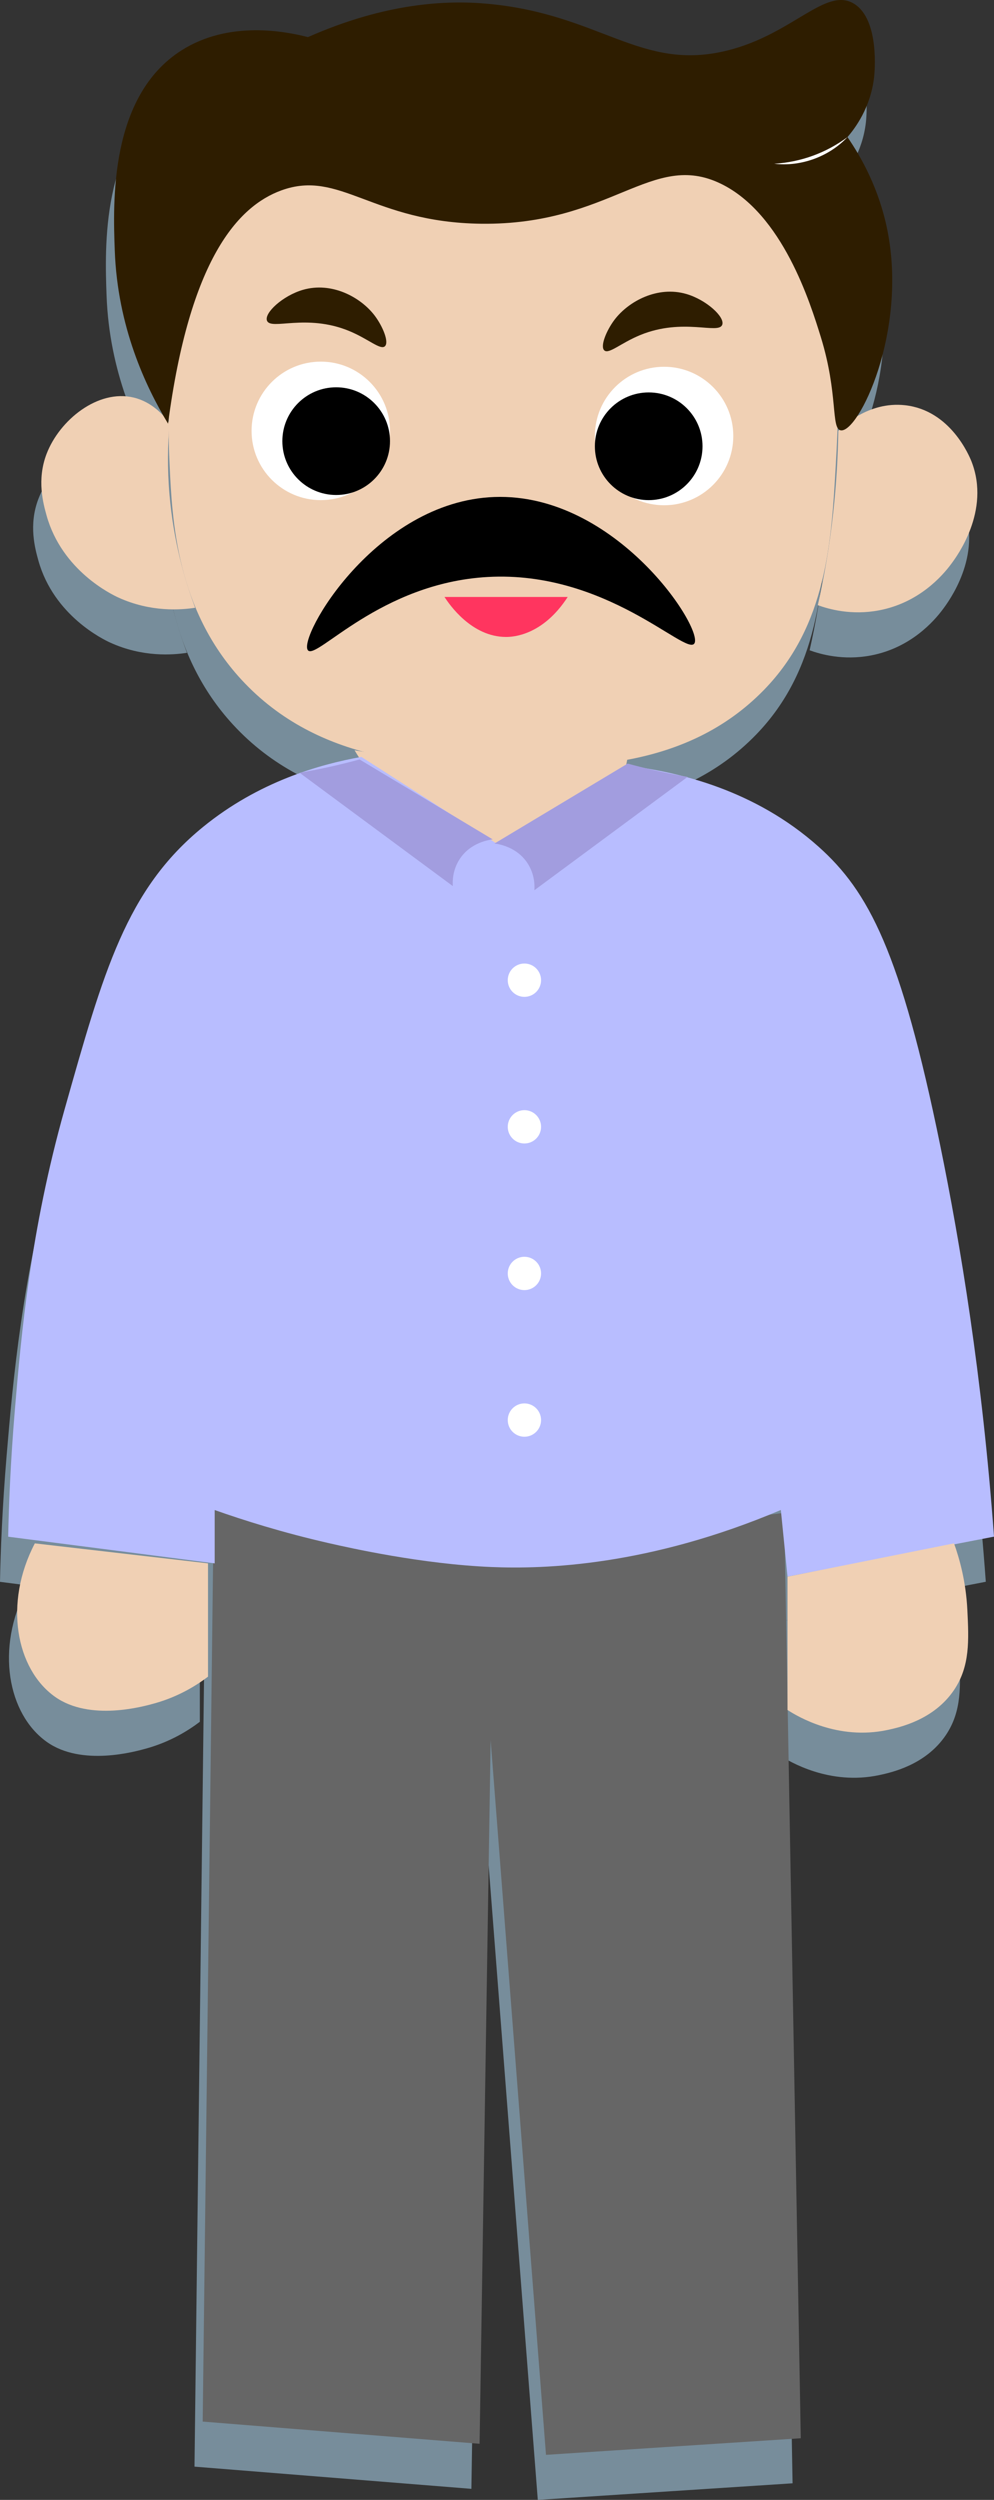 <?xml version="1.0" encoding="UTF-8"?>
<svg id="Layer_2" data-name="Layer 2" xmlns="http://www.w3.org/2000/svg" viewBox="0 0 149.23 375.09">
  <rect x="0" y="0" width="149.23" height="375.09" fill="#333333" stroke="none"/>
  <defs>
    <style>
      .cls-1 {
        fill: #a29ddf;
      }

      .cls-2 {
        fill: #2e1d00;
      }

      .cls-3 {
        fill: #fff;
      }

      .cls-4 {
        fill: #f0d0b4;
      }

      .cls-5 {
        fill: #ff355f;
      }

      .cls-6 {
        fill: #666;
      }

      .cls-7 {
        fill: #93b2c5;
      }

      .cls-8 {
        opacity: .71;
      }

      .cls-9 {
        fill: #b8bdff;
      }
    </style>
  </defs>
  <g id="Layer_1-2" data-name="Layer 1">
    <g>
      <g class="cls-8">
        <path class="cls-7" d="M52,119.34c.79,1.33,1.98,3.12,3.68,5.03,2.78,3.12,8.2,9.21,16.63,9.98,7.09.65,15.6-2.54,19.12-9.15.98-1.83,1.38-3.57,1.57-4.86-6.04.75-13.11,1.22-21,1-7.5-.21-14.23-1-20-2Z"/>
        <path class="cls-7" d="M30.86,232.91c-.55,45.73-1.11,91.46-1.66,137.19,13.86,1.11,27.71,2.22,41.57,3.33.55-35.2,1.11-70.39,1.66-105.59,2.77,35.75,5.54,71.5,8.31,107.25,12.75-.83,25.5-1.66,38.25-2.49-.83-46.28-1.66-92.57-2.49-138.85-13.47,1.74-29.14,2.87-46.56,2.49-14.41-.31-27.51-1.6-39.08-3.33Z"/>
        <path class="cls-7" d="M53,120.34c-6.27,1.12-15.42,3.72-23.75,10.51-11.52,9.38-14.92,21.62-20.79,42.4-5.11,18.11-6.5,33.72-7.46,45.09-.66,7.85-.91,14.41-1,19,10.33,1.33,20.67,2.67,31,4v-8c4.28,1.51,10.13,3.37,17.2,4.98,3.08.7,13.9,3.14,24.4,3.57,7.9.33,23.53-.14,43.4-8.56.33,3.33.67,6.67,1,10,10.33-2,20.67-4,31-6-1.76-24.11-5.07-44.02-8.06-58.63-5.95-29.14-10.78-38.2-18.29-44.9-9.57-8.54-20.99-11.17-28.39-12.11-6.65,3.88-13.3,7.76-19.95,11.64-6.77-4.34-13.54-8.67-20.31-13.01Z"/>
        <path class="cls-7" d="M124.24,76.42c-.65,11.52-1.31,24.13-10.77,33.85-11.69,12.01-27.86,11.73-39.24,11.54-11.1-.19-27.55-.4-39.24-13.08-9.74-10.57-10.38-23.78-10.77-32.31-.29-6.37-1.57-34.01,16.93-46.93,8.92-6.23,18.38-6.2,33.85-6.15,16.79.05,27.87.09,36.93,7.69,14.2,11.92,12.97,33.63,12.31,45.39Z"/>
        <path class="cls-7" d="M24.23,70.26c-.82-1.11-2.59-3.18-5.39-3.85-5.37-1.29-11.14,3.38-13.08,8.46-1.49,3.9-.49,7.46,0,9.23,2.32,8.3,9.81,11.87,10.77,12.31,4.9,2.24,9.44,1.86,11.54,1.54-1.61-4.28-3.25-10.02-3.85-16.93-.35-4.02-.27-7.65,0-10.77Z"/>
        <path class="cls-7" d="M124.63,71.42c.52-.54,4.44-4.46,10-3.85,6.87.75,9.7,7.7,10,8.46,2.88,7.4-2.22,14.24-3.08,15.39-1.33,1.79-4.83,5.78-10.77,6.92-4.2.81-7.64-.19-9.23-.77.93-4.14,1.75-8.78,2.31-13.85.49-4.41.71-8.53.77-12.31Z"/>
        <path class="cls-7" d="M24,70.34c-3.39-5.6-7.59-14.57-8-26-.26-7.1-.84-23.1,10-30,7.16-4.56,15.7-2.85,19-2,11.69-5.17,20.86-5.56,27-5,16.96,1.55,22.97,10.25,36,7,9.8-2.44,14.76-9.63,19-7,3.88,2.41,3.06,10.5,3,11-.52,4.61-2.91,7.74-4,9,2.1,3.05,4.76,7.79,6,14,3.04,15.29-4.36,30.39-7,30-1.51-.23-.35-5.42-3-14-1.57-5.07-5.72-18.49-15-23-10.37-5.04-16.46,6.24-36,6-16.36-.2-21.2-8.21-30-5-6.5,2.37-13.76,10.33-17,35Z"/>
        <path class="cls-7" d="M4,238.34c-4.71,9.01-2.81,18.85,3,23,5.26,3.76,13.38,1.45,15,1,3.68-1.03,6.38-2.77,8-4v-17c-8.67-1-17.33-2-26-3Z"/>
        <path class="cls-7" d="M142,238.34c.82,2.29,1.79,5.73,2,10,.22,4.52.42,8.41-2,12-3.04,4.51-8.23,5.62-10,6-7.46,1.59-13.48-2.02-15-3v-20c8.33-1.67,16.67-3.33,25-5Z"/>
      </g>
      <g>
        <path class="cls-4" d="M53.23,112.57c.79,1.33,1.98,3.12,3.68,5.03,2.78,3.12,8.2,9.21,16.63,9.98,7.09.65,15.6-2.54,19.12-9.15.98-1.83,1.38-3.57,1.57-4.86-6.04.75-13.11,1.22-21,1-7.5-.21-14.23-1-20-2Z"/>
        <path class="cls-6" d="M32.09,226.15c-.55,45.73-1.11,91.46-1.66,137.19,13.86,1.11,27.71,2.22,41.57,3.33.55-35.2,1.11-70.39,1.66-105.59,2.77,35.75,5.54,71.5,8.31,107.25,12.75-.83,25.5-1.66,38.25-2.49-.83-46.28-1.66-92.57-2.49-138.85-13.47,1.74-29.14,2.87-46.56,2.49-14.41-.31-27.51-1.6-39.08-3.33Z"/>
        <path class="cls-9" d="M54.23,113.57c-6.27,1.12-15.42,3.72-23.75,10.51-11.52,9.38-14.92,21.62-20.79,42.4-5.11,18.11-6.5,33.72-7.46,45.09-.66,7.85-.91,14.41-1,19,10.33,1.33,20.67,2.67,31,4v-8c4.28,1.51,10.13,3.37,17.2,4.98,3.08.7,13.9,3.14,24.4,3.57,7.9.33,23.53-.14,43.4-8.56.33,3.33.67,6.67,1,10,10.33-2,20.67-4,31-6-1.76-24.11-5.07-44.02-8.06-58.63-5.95-29.14-10.78-38.2-18.29-44.9-9.57-8.54-20.99-11.17-28.39-12.11-6.65,3.88-13.3,7.76-19.95,11.64-6.77-4.34-13.54-8.67-20.31-13.01Z"/>
        <path class="cls-4" d="M125.48,69.65c-.65,11.52-1.31,24.13-10.77,33.85-11.69,12.01-27.86,11.73-39.24,11.54-11.1-.19-27.55-.4-39.24-13.08-9.74-10.57-10.38-23.78-10.77-32.31-.29-6.37-1.57-34.01,16.93-46.93,8.92-6.23,18.38-6.2,33.85-6.15,16.79.05,27.87.09,36.93,7.69,14.2,11.92,12.97,33.63,12.31,45.39Z"/>
        <circle class="cls-3" cx="48.16" cy="64.65" r="10.39"/>
        <circle cx="50.47" cy="66.19" r="8.08"/>
        <circle class="cls-3" cx="99.7" cy="65.42" r="10.39"/>
        <circle cx="97.39" cy="66.96" r="8.08"/>
        <path class="cls-4" d="M25.46,63.5c-.82-1.11-2.59-3.18-5.39-3.85-5.37-1.29-11.14,3.38-13.08,8.46-1.49,3.9-.49,7.46,0,9.23,2.32,8.3,9.81,11.87,10.77,12.31,4.9,2.24,9.44,1.86,11.54,1.54-1.61-4.28-3.25-10.02-3.85-16.93-.35-4.02-.27-7.65,0-10.77Z"/>
        <path class="cls-4" d="M125.86,64.65c.52-.54,4.44-4.46,10-3.85,6.87.75,9.7,7.7,10,8.46,2.88,7.4-2.22,14.24-3.08,15.39-1.33,1.79-4.83,5.78-10.77,6.92-4.2.81-7.64-.19-9.23-.77.93-4.14,1.75-8.78,2.31-13.85.49-4.41.71-8.53.77-12.31Z"/>
        <path class="cls-2" d="M40.08,48.11c.57,1.5,5.86-1.1,12.31,1.54,2.92,1.2,4.71,2.91,5.39,2.31.67-.6-.31-3-1.54-4.62-2.13-2.79-6.47-5.1-10.77-3.85-3.02.88-5.82,3.46-5.39,4.62Z"/>
        <path class="cls-2" d="M108.43,48.73c-.57,1.5-5.86-1.1-12.31,1.54-2.92,1.2-4.71,2.91-5.39,2.31-.67-.6.31-3,1.54-4.62,2.13-2.79,6.47-5.1,10.77-3.85,3.02.88,5.82,3.46,5.39,4.62Z"/>
        <path d="M46.23,97.57c1.27,1.53,10.84-10.1,27-11,17.77-.99,29.67,11.79,31,10,1.53-2.07-11.7-22.65-30-22-17.87.64-29.55,21.13-28,23Z"/>
        <path class="cls-5" d="M66.73,89.57c.69,1.06,4.03,6,9.25,6,.95,0,5.47-.16,9.25-6"/>
        <path class="cls-2" d="M25.23,63.57c-3.39-5.6-7.59-14.57-8-26-.26-7.1-.84-23.1,10-30,7.16-4.56,15.7-2.85,19-2C57.93.4,67.1,0,73.23.57c16.96,1.55,22.97,10.25,36,7,9.8-2.44,14.76-9.63,19-7,3.88,2.41,3.06,10.5,3,11-.52,4.61-2.91,7.74-4,9,2.1,3.05,4.76,7.79,6,14,3.04,15.29-4.36,30.39-7,30-1.51-.23-.35-5.42-3-14-1.57-5.07-5.72-18.49-15-23-10.37-5.04-16.46,6.24-36,6-16.36-.2-21.2-8.21-30-5-6.5,2.37-13.76,10.33-17,35Z"/>
        <path class="cls-3" d="M47.23,27.57c-.33-7.33-.67-14.67-1-22"/>
        <circle class="cls-3" cx="78.73" cy="147.07" r="2.5"/>
        <circle class="cls-3" cx="78.73" cy="169.07" r="2.5"/>
        <circle class="cls-3" cx="78.73" cy="191.07" r="2.5"/>
        <circle class="cls-3" cx="78.73" cy="213.07" r="2.5"/>
        <path class="cls-3" d="M40.23,153.57c-2.67,24.33-5.33,48.67-8,73"/>
        <path class="cls-3" d="M109.33,154.21c2.67,24.33,5.33,48.67,8,73"/>
        <path class="cls-4" d="M5.23,231.57c-4.71,9.01-2.81,18.85,3,23,5.26,3.76,13.38,1.45,15,1,3.68-1.03,6.38-2.77,8-4v-17c-8.67-1-17.33-2-26-3Z"/>
        <path class="cls-4" d="M143.23,231.57c.82,2.29,1.79,5.73,2,10,.22,4.52.42,8.41-2,12-3.04,4.51-8.23,5.62-10,6-7.46,1.59-13.48-2.02-15-3v-20c8.33-1.67,16.67-3.33,25-5Z"/>
        <path class="cls-3" d="M127.23,20.57c-2.75,2.93-7,4.48-11,4,4.01-.25,7.77-1.61,11-4h0Z"/>
        <path class="cls-1" d="M74.23,126.57c.41.04,3.34.4,5,3,1.07,1.67,1.04,3.36,1,4,7.67-5.67,15.33-11.33,23-17-1.6-.28-3.27-.61-5-1-1.39-.32-2.72-.65-4-1-6.67,4-13.33,8-20,12Z"/>
        <path class="cls-1" d="M73.98,125.95c-.41.04-3.34.4-5,3-1.07,1.67-1.04,3.36-1,4-7.67-5.67-15.33-11.33-23-17,1.6-.28,3.27-.61,5-1,1.39-.32,2.72-.65,4-1,6.67,4,13.33,8,20,12Z"/>
      </g>
    </g>
  </g>
</svg>